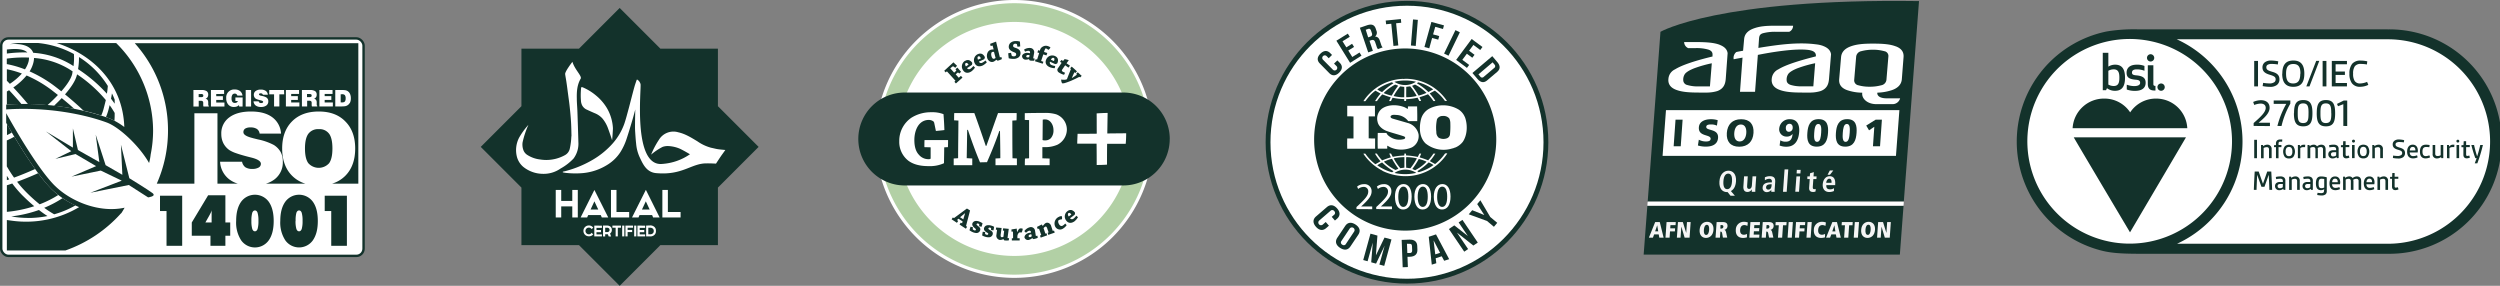 <svg xmlns="http://www.w3.org/2000/svg" viewBox="0 0 1034.66 118.29"><rect x="0" y="0" width="1034.66" height="118.29" fill="#808080" stroke="none"/><defs><style>.cls-1,.cls-2,.cls-6{fill:#fff;}.cls-1,.cls-6{stroke:#13322b;stroke-miterlimit:10;}.cls-3{fill:none;}.cls-4{fill:#13322b;}.cls-5{fill:#f5f5f5;}.cls-6{stroke-width:2px;}.cls-7{fill:#b2d0a5;}</style></defs><g id="Calque_2" data-name="Calque 2"><g id="Calque_1-2" data-name="Calque 1"><rect class="cls-1" x="0.5" y="15.9" width="149.97" height="90" rx="2.98"/><rect class="cls-2" x="836.56" y="13.45" width="196.14" height="89.47" rx="44.74"/><circle class="cls-3" cx="881.57" cy="58.82" r="44.46"/><path class="cls-4" d="M988.23,12.13l-103.62,0A70.08,70.08,0,0,0,872,13a46.53,46.53,0,0,0-4.41,90.11l.35.1c.42.12.83.25,1.26.36,3.93,1.07,8.09,1.46,16.22,1.46H988.22a46.44,46.44,0,1,0,0-92.87Zm0,88.75H901a46.54,46.54,0,0,0-.12-84.62h87.37a42.31,42.31,0,0,1,0,84.62Zm-64.48-42.4a42.35,42.35,0,1,1-12.41-29.95A42.37,42.37,0,0,1,923.75,58.48Z"/><path class="cls-4" d="M894.4,37.57a1.51,1.51,0,1,0-1.51-1.51A1.53,1.53,0,0,0,894.4,37.57ZM888.9,27v7.78c0,1.78.84,2.68,2.72,2.68a3.29,3.29,0,0,0,.45,0V35.54c-.65,0-.87-.2-.87-.78V27Zm1.15-1.54a1.53,1.53,0,0,0,1.4-.93,1.51,1.51,0,0,0-.33-1.64,1.48,1.48,0,0,0-1.64-.33,1.51,1.51,0,0,0,.57,2.9ZM884,33c1.39.13,1.72.52,1.72,1.31s-.81,1.32-2.46,1.32a9.18,9.18,0,0,1-3.07-.58v2a9.65,9.65,0,0,0,3.41.56c3.27,0,4.4-1.54,4.4-3.32s-.82-2.85-3.94-3.11c-1.34-.13-1.71-.44-1.71-1.16,0-.93.76-1.31,2-1.31a8.55,8.55,0,0,1,3.16.58v-2a8,8,0,0,0-3.2-.52c-3,0-4.19,1.51-4.19,3.28S880.87,32.77,884,33Zm-2.44,63.11s22.94-38.9,23.14-39.28H858.25C858.41,57.27,881.53,96.15,881.53,96.15ZM892.32,40.8a12.76,12.76,0,0,0-10.72,5.71,12.76,12.76,0,0,0-10.72-5.71,13,13,0,0,0-13.1,12.27h47.46A12.91,12.91,0,0,0,892.32,40.8ZM872,36.5a5.43,5.43,0,0,0,3.34,1.08c3,0,4.13-2,4.13-5.41s-1.12-5.41-4.13-5.41a5.32,5.32,0,0,0-2.77.81V21.84h-2.31V37.32h1.36Zm.57-7.21a4.48,4.48,0,0,1,2.23-.59c2,0,2.33,1.54,2.33,3.45s-.3,3.44-2.33,3.44a4.38,4.38,0,0,1-2.23-.59Zm60.36,6.47V25.21h1.58V35.76Zm3.71-1.47a15.9,15.9,0,0,0,2.49.23,3.31,3.31,0,0,0,2.24-.59,1.46,1.46,0,0,0,.44-1.08c0-1-.66-1.38-2.46-1.92s-3-1.28-3-3.06a2.58,2.58,0,0,1,1-2.1,4.2,4.2,0,0,1,2.62-.72,15.83,15.83,0,0,1,2.92.33l-.19,1.31a15.49,15.49,0,0,0-2.44-.23,3.3,3.3,0,0,0-1.82.38,1.15,1.15,0,0,0-.49,1c0,1.08.83,1.4,2.57,1.91s2.86,1.25,2.86,3.1a2.82,2.82,0,0,1-1.06,2.32,4.52,4.52,0,0,1-2.9.77,16.76,16.76,0,0,1-3-.31Zm7.93-3.8c0-3.57,1.35-5.44,4.55-5.44s4.56,1.87,4.56,5.44-1.36,5.44-4.56,5.44S944.52,34.05,944.52,30.49Zm7.5,0c0-2.79-.83-4-2.95-4s-3,1.24-3,4,.84,4.05,2.92,4.05S952,33.27,952,30.49Zm2.43,5.27,4.09-10.56h1.28l-4.06,10.56Zm6.75,0V25.21h1.57V35.76Zm3.8,0V25.21h6.27V26.6h-4.7v3h3.85V31h-3.85v3.36h4.7v1.39Zm15.11-.64a7.77,7.77,0,0,1-3.38.8,4,4,0,0,1-3.44-1.51,6.62,6.62,0,0,1-1-3.93,6.34,6.34,0,0,1,1.16-4.1A4.36,4.36,0,0,1,977,25.07a13.21,13.21,0,0,1,2.73.31l-.15,1.31a13.9,13.9,0,0,0-2.49-.23,2.94,2.94,0,0,0-2.5.95,5.11,5.11,0,0,0-.72,3.08,5.49,5.49,0,0,0,.6,2.95,2.54,2.54,0,0,0,2.32,1.1,7.86,7.86,0,0,0,2.86-.66Zm-47.46,17V50.92c2.92-2.53,5-4.52,5-6.27,0-1.31-1-1.78-2.08-1.78a7.66,7.66,0,0,0-2.67.58l-.44-1.25a7.82,7.82,0,0,1,3.23-.73c2.11,0,3.57,1.06,3.57,3.14,0,2.3-2.31,4.28-4.56,6.18h4.7v1.39Zm9.84,0A36.16,36.16,0,0,1,946.2,43H941V41.59h6.89V42.9a33.61,33.61,0,0,0-3.65,9.26Zm6.88-5.27c0-3.54.73-5.44,3.81-5.44s3.8,1.9,3.8,5.44-.73,5.44-3.8,5.44S949.37,50.39,949.37,46.87Zm6,0c0-2.5-.15-4.06-2.23-4.06s-2.24,1.55-2.24,4.06.13,4.08,2.24,4.08S955.41,49.36,955.41,46.87Zm3.4,0c0-3.54.73-5.44,3.81-5.44s3.8,1.9,3.8,5.44-.73,5.44-3.8,5.44S958.81,50.39,958.81,46.87Zm6,0c0-2.5-.15-4.06-2.23-4.06s-2.24,1.55-2.24,4.06.13,4.08,2.24,4.08S964.85,49.36,964.85,46.87Zm5,5.27v-9l-2.19.84L967.2,43,970,41.6h1.43V52.15ZM932.94,65.47v-7.6h1.14v7.6Zm6.12,0V61.9c0-.7-.32-1-.91-1a3,3,0,0,0-1.31.34v4.26h-1.08V60h.79l.1.5a2.73,2.73,0,0,1,1.65-.62,1.71,1.71,0,0,1,1.85,1.9v3.67Zm2.88,0V60.89h-.8V60.1l.8-.05v-.59a1.77,1.77,0,0,1,.43-1.31,1.93,1.93,0,0,1,1.39-.41,4.3,4.3,0,0,1,.8,0l-.06.89h-.74s-.48,0-.59.19a1,1,0,0,0-.16.71V60h1.19v.88H943V65.5Zm5.41.12a2.36,2.36,0,0,1-1.72-.6,3.84,3.84,0,0,1,0-4.48,2.75,2.75,0,0,1,3.45,0,3.84,3.84,0,0,1,0,4.48,2.33,2.33,0,0,1-1.73.6Zm1.36-2.87a2.35,2.35,0,0,0-.38-1.52,1.44,1.44,0,0,0-2,0,2.35,2.35,0,0,0-.39,1.52,2.27,2.27,0,0,0,.39,1.52,1.18,1.18,0,0,0,1,.38,1.27,1.27,0,0,0,1-.38A2.28,2.28,0,0,0,948.71,62.72Zm2.3,2.75V60h.8l.14.66h0a1.72,1.72,0,0,1,1.63-.76,3.68,3.68,0,0,1,.47,0l-.07,1a3.66,3.66,0,0,0-.66,0,1.94,1.94,0,0,0-1.31.41v4.21Zm10.4,0V61.86a.86.86,0,0,0-.93-1,2.69,2.69,0,0,0-1.27.38,3.68,3.68,0,0,1,.06.66v3.56h-1V61.86c0-.65-.33-1-.92-1a2.55,2.55,0,0,0-1.21.33v4.27H955V60h.79l.1.5a2.7,2.7,0,0,1,1.63-.62,1.57,1.57,0,0,1,1.42.7,2.75,2.75,0,0,1,1.7-.7c1.21,0,1.85.66,1.85,2v3.56Zm5.75,0L967,65a2.39,2.39,0,0,1-1.59.57,1.66,1.66,0,0,1-1.29-.45,1.7,1.7,0,0,1-.52-1.26,1.59,1.59,0,0,1,.58-1.27,2.31,2.31,0,0,1,1.46-.41,11.83,11.83,0,0,1,1.19,0v-.46a.88.88,0,0,0-.22-.65,1.39,1.39,0,0,0-1-.24,7.89,7.89,0,0,0-1.53.18l-.17-.9a6.44,6.44,0,0,1,1.8-.23,2.45,2.45,0,0,1,1.64.42,1.71,1.71,0,0,1,.53,1.4v3.71ZM966.87,63l-1,0c-.79,0-1.16.28-1.16.88a.82.82,0,0,0,.93.86,2,2,0,0,0,1.2-.4Zm5.48,2.21a3,3,0,0,1-1.31.33c-.89,0-1.39-.5-1.39-1.49V60.91h-.82V60.1l.86-.05.08-1.6h1V60h1.52v.88h-1.52v3c0,.4.07.66.48.66a1.87,1.87,0,0,0,.8-.21Zm1.6-7.4A.6.6,0,1,1,974,59a.59.59,0,0,1-.42-.17.6.6,0,0,1,0-.84.6.6,0,0,1,.42-.18Zm-.53,7.63V60h1.07v5.45Zm4.71.12a2.39,2.39,0,0,1-1.73-.6,3.84,3.84,0,0,1,0-4.48,2.75,2.75,0,0,1,3.45,0,3.8,3.8,0,0,1,0,4.45,2.35,2.35,0,0,1-1.72.63Zm1.35-2.87a2.29,2.29,0,0,0-.38-1.52,1.44,1.44,0,0,0-2,0,2.29,2.29,0,0,0-.38,1.52,2.26,2.26,0,0,0,.38,1.52,1.19,1.19,0,0,0,1,.38,1.27,1.27,0,0,0,1-.38A2.23,2.23,0,0,0,979.48,62.72Zm5.61,2.75V61.9c0-.7-.32-1-.92-1a3,3,0,0,0-1.31.34v4.26h-1.05V60h.79l.1.5a2.78,2.78,0,0,1,1.65-.62,1.7,1.7,0,0,1,1.38.51,1.67,1.67,0,0,1,.47,1.39v3.67Zm5.34-1.06a11.93,11.93,0,0,0,1.8.17,2.47,2.47,0,0,0,1.62-.43,1,1,0,0,0,.32-.78c0-.74-.46-1-1.77-1.38s-2.15-.92-2.15-2.21a1.86,1.86,0,0,1,.73-1.51,3,3,0,0,1,1.88-.52A11.45,11.45,0,0,1,995,58l-.14.94a10.38,10.38,0,0,0-1.76-.16,2.39,2.39,0,0,0-1.31.27.84.84,0,0,0-.36.71c0,.78.61,1,1.86,1.38s2.06.9,2.06,2.23a2.06,2.06,0,0,1-.76,1.68,3.3,3.3,0,0,1-2.09.55,12,12,0,0,1-2.16-.22Zm10.15.74a4.59,4.59,0,0,1-1.89.44c-1.61,0-2.47-1-2.47-2.81,0-1.5.66-2.88,2.35-2.88,1.31,0,2.09,1,2.09,2.41a4.47,4.47,0,0,1-.08.82H997.3a1.78,1.78,0,0,0,.37,1.13,1.43,1.43,0,0,0,1.08.38,4,4,0,0,0,1.57-.35Zm-.93-2.86c0-.81-.24-1.46-1.11-1.46s-1.17.71-1.21,1.46Zm6.09,2.86a4.5,4.5,0,0,1-1.87.44c-1.42,0-2.34-.8-2.34-2.82,0-2.31,1.16-2.86,2.5-2.86a7,7,0,0,1,1.51.16l-.13.9a8.65,8.65,0,0,0-1.24-.11c-1,0-1.59.41-1.59,1.89,0,1.31.44,1.89,1.37,1.89a3.72,3.72,0,0,0,1.46-.35Zm4.62.32-.09-.45a2.88,2.88,0,0,1-1.65.59,1.73,1.73,0,0,1-1.38-.51,1.66,1.66,0,0,1-.46-1.39V60h1.07v3.57c0,.74.32,1,1,1a2.89,2.89,0,0,0,1.26-.31V60h1.08v5.45Zm2.36,0V60h.8l.13.66h.05a1.74,1.74,0,0,1,1.62-.78h.47l-.07,1a3.66,3.66,0,0,0-.66,0,1.94,1.94,0,0,0-1.31.41v4.23Zm4.49-7.63a.62.62,0,0,1,.6.6.6.6,0,0,1-.18.42.61.61,0,0,1-.42.17.59.59,0,0,1-.42-.17.6.6,0,0,1,0-.84A.6.6,0,0,1,1017.21,57.84Zm-.54,7.63V60h1.08v5.45Zm5.54-.23a3,3,0,0,1-1.31.33c-.88,0-1.39-.5-1.39-1.49V60.91h-.81V60.1l.85-.05.09-1.6h1V60h1.52v.88h-1.52v3c0,.4.08.66.49.66a1.79,1.79,0,0,0,.79-.21Zm2,2.38c.32-.83.58-1.57.77-2.15h-.54A54.25,54.25,0,0,1,1022.8,60h1.12c.36,1.61.76,3.14,1.24,4.59h.08c.44-1.31.9-3,1.25-4.59h1.1a62.8,62.8,0,0,1-2.31,7.6Zm-85,11c-.06-2-.15-4.11-.25-6.12h-.06l-1.72,4.84h-1.25l-1.72-4.84h-.06c-.09,2-.19,4.1-.25,6.12h-1.12c.09-2.52.21-5.06.36-7.6h1.65l1.74,5h.06l1.74-5H940q.22,3.81.36,7.6Zm5.86,0-.12-.46a2.38,2.38,0,0,1-1.59.58A1.67,1.67,0,0,1,941.55,77a1.59,1.59,0,0,1,.58-1.27,2.31,2.31,0,0,1,1.46-.41c.38,0,.82,0,1.2,0v-.46a.91.91,0,0,0-.23-.65,1.39,1.39,0,0,0-1-.24,7.89,7.89,0,0,0-1.53.18l-.16-.9a6.33,6.33,0,0,1,1.79-.23,2.45,2.45,0,0,1,1.64.42,1.7,1.7,0,0,1,.53,1.4v3.75Zm-.28-2.44-1,0c-.8,0-1.17.28-1.17.88a.84.84,0,0,0,.93.86,2,2,0,0,0,1.21-.4Zm5.91,2.44V75c0-.69-.32-1-.92-1a3,3,0,0,0-1.31.34v4.26h-1.08V73.13h.8l.09.5a2.78,2.78,0,0,1,1.65-.62,1.72,1.72,0,0,1,1.86,1.9v3.67Zm5.74,0-.12-.46a2.38,2.38,0,0,1-1.59.58,1.68,1.68,0,0,1-1.28-.45,1.64,1.64,0,0,1-.52-1.26,1.58,1.58,0,0,1,.57-1.27,2.31,2.31,0,0,1,1.46-.41c.38,0,.82,0,1.2,0v-.46a.91.91,0,0,0-.23-.65,1.38,1.38,0,0,0-1-.24,7.89,7.89,0,0,0-1.53.18l-.16-.9a6.37,6.37,0,0,1,1.79-.23,2.45,2.45,0,0,1,1.64.42,1.7,1.7,0,0,1,.53,1.4v3.75Zm-.28-2.44-1,0c-.8,0-1.17.28-1.17.88a.84.84,0,0,0,.93.86,2,2,0,0,0,1.21-.4Zm5.75,2.14a2.4,2.4,0,0,1-1.32.42c-1.54,0-2.11-1-2.11-2.8,0-2,.66-2.89,2.15-2.89a8.07,8.07,0,0,1,2.34.38v5.72a1.69,1.69,0,0,1-.5,1.31,2.51,2.51,0,0,1-1.68.47A9.48,9.48,0,0,1,959,80.7l.15-.92a10.18,10.18,0,0,0,1.46.15,1.6,1.6,0,0,0,1-.25,1,1,0,0,0,.21-.66Zm0-4.21a7.57,7.57,0,0,0-1.16-.1c-.93,0-1.16.65-1.16,2s.24,1.9,1.15,1.9a2.67,2.67,0,0,0,1.17-.27Zm6.53,4.19a4.55,4.55,0,0,1-1.89.44c-1.6,0-2.46-1-2.46-2.81,0-1.5.65-2.88,2.34-2.88,1.32,0,2.1.95,2.1,2.41a4.48,4.48,0,0,1-.09.82h-3.28a1.8,1.8,0,0,0,.37,1.12,1.38,1.38,0,0,0,1.09.38,4,4,0,0,0,1.56-.34Zm-.93-2.87c0-.81-.24-1.46-1.11-1.46s-1.16.71-1.21,1.46Zm8.63,3.19V75a.86.86,0,0,0-.93-1,2.65,2.65,0,0,0-1.26.38q0,.33.06.66v3.55h-1.08V75c0-.65-.32-1-.92-1a2.65,2.65,0,0,0-1.22.33v4.27h-1.07V73.13h.79l.09.5a2.75,2.75,0,0,1,1.64-.62,1.59,1.59,0,0,1,1.42.7,2.75,2.75,0,0,1,1.7-.7c1.21,0,1.85.66,1.85,2v3.56Zm6.5-.32a4.55,4.55,0,0,1-1.88.44c-1.61,0-2.47-1-2.47-2.81,0-1.5.66-2.88,2.35-2.88,1.31,0,2.09.95,2.09,2.41a3.75,3.75,0,0,1-.09.82h-3.27a1.79,1.79,0,0,0,.36,1.12,1.39,1.39,0,0,0,1.09.38,4.06,4.06,0,0,0,1.57-.34Zm-.93-2.87c0-.81-.23-1.46-1.1-1.46s-1.17.71-1.22,1.46Zm5.54,3.19V75c0-.69-.33-1-.92-1a3,3,0,0,0-1.31.34v4.26h-1.08V73.13h.79l.1.5a2.78,2.78,0,0,1,1.65-.62,1.7,1.7,0,0,1,1.38.51,1.67,1.67,0,0,1,.47,1.39v3.67Zm5.42-.23a3,3,0,0,1-1.31.33c-.88,0-1.39-.5-1.39-1.49V74h-.81v-.81l.85,0,.09-1.6h.95v1.56h1.52V74h-1.52v3c0,.4.08.66.49.66a1.82,1.82,0,0,0,.79-.21Z"/><path class="cls-4" d="M794.21.45c-83-1.18-107,12.71-107,12.71l-5.29,70.28h106Z"/><polygon class="cls-4" points="680.25 105.38 786.28 105.38 787.81 85.15 681.78 85.15 680.25 105.38"/><path class="cls-5" d="M715,79.5h-.27c-1.79,0-3.33-1.34-3.12-4.43s2-4.43,3.74-4.43,3.34,1.33,3.12,4.43c-.15,2.13-1,3.43-2.12,4L718,81h-1.81Zm-.18-1.21c1,0,1.86-.85,2-3.22s-.57-3.22-1.57-3.22-1.86.85-2,3.22.58,3.22,1.58,3.22"/><path class="cls-5" d="M726.47,78.32a9.68,9.68,0,0,0,0,1.05H725c0-.32,0-.65,0-1h0a2,2,0,0,1-1.76,1.07c-1.44,0-1.8-1.07-1.71-2.35l.28-4.1h1.53l-.26,3.81c-.07,1,.17,1.38.81,1.38.82,0,1.1-.74,1.16-1.55l.26-3.64h1.53Z"/><path class="cls-5" d="M730.42,73.39a4.62,4.62,0,0,1,2-.47c2,0,2.37,1,2.26,2.55l-.2,2.78a7.88,7.88,0,0,0,0,1.12h-1.38a3,3,0,0,1,0-.86h0a2.21,2.21,0,0,1-1.85,1,1.67,1.67,0,0,1-1.76-1.86c.11-1.73,1.55-2.16,3.49-2.16h.31v-.23A1,1,0,0,0,732.2,74a3.18,3.18,0,0,0-1.78.61Zm2.81,2.87h-.13c-1.31,0-2.11.28-2.17,1.2a.85.85,0,0,0,.9,1c.92,0,1.3-.68,1.38-1.82Z"/><polygon class="cls-5" points="738.57 70.12 740.1 70.12 739.45 79.37 737.92 79.37 738.57 70.12"/><path class="cls-5" d="M743.48,73H745l-.45,6.35H743Zm.17-2.7h1.58l-.11,1.5h-1.57Z"/><path class="cls-5" d="M749.12,71.71l1.56-.47L750.55,73h1.27l-.07,1.12h-1.27l-.24,3.29c0,.68.19.88.64.88a1.24,1.24,0,0,0,.58-.13l-.07,1.08a2.46,2.46,0,0,1-1,.21c-1.14,0-1.74-.52-1.65-1.85l.25-3.48h-1L748,73h1Z"/><path class="cls-5" d="M759,79.06a4.84,4.84,0,0,1-1.93.41c-2,0-2.83-1.47-2.71-3.18.13-1.9,1.23-3.37,2.85-3.37,1.37,0,2.49.8,2.31,3.39l0,.3h-3.67c-.08,1.08.31,1.74,1.49,1.74a2.68,2.68,0,0,0,1.7-.49ZM758,75.65c.08-1.12-.25-1.69-.94-1.69s-1.2.85-1.25,1.69Zm-.69-5.11h1.43l-1.38,1.78h-1Z"/><path class="cls-5" d="M686.48,97h-1.89l-.51,1.37h-1.67l2.6-6.45h1.91l1.6,6.45h-1.79Zm-.62-3.77h0L685,95.75h1.28Z"/><polygon class="cls-5" points="689.73 91.91 693.54 91.91 693.45 93.18 691.34 93.18 691.25 94.5 693.26 94.5 693.18 95.77 691.16 95.77 690.98 98.36 689.28 98.36 689.73 91.91"/><polygon class="cls-5" points="695.87 93.89 695.83 93.89 695.52 98.36 694 98.36 694.45 91.91 696.47 91.91 697.85 96.36 697.87 96.36 698.18 91.91 699.7 91.91 699.25 98.36 697.21 98.36 695.87 93.89"/><path class="cls-5" d="M706.52,91.8c1.4,0,2.8.94,2.63,3.33s-1.7,3.34-3.1,3.34-2.8-.94-2.64-3.34,1.7-3.33,3.11-3.33m-.4,5.43h0c.73,0,1.14-.82,1.23-2.1s-.21-2.09-.94-2.09-1.15.84-1.24,2.09.21,2.1.94,2.1"/><path class="cls-5" d="M712.73,96.53c-.13-.62-.41-.69-.69-.69H712l-.18,2.52H710l.45-6.45h2.58c1.3,0,2,.54,1.92,1.73a1.62,1.62,0,0,1-1.34,1.49v0c.37.12.6.3.79,1.2l.44,2h-1.79Zm-.26-1.93a.76.76,0,0,0,.76-.69.62.62,0,0,0-.68-.76h-.49L712,94.6Z"/><path class="cls-5" d="M723,98.22a5.65,5.65,0,0,1-1.61.25c-1.88,0-3.14-1.12-3-3.38a3.26,3.26,0,0,1,3.44-3.29,4,4,0,0,1,1.54.29l-.19,1.42a2.68,2.68,0,0,0-1.23-.36c-1.12,0-1.68.72-1.77,2s.47,2,1.56,2a2.51,2.51,0,0,0,1.27-.35Z"/><polygon class="cls-5" points="724.44 91.91 728.4 91.91 728.31 93.18 726.05 93.18 725.97 94.42 728.11 94.42 728.02 95.7 725.88 95.7 725.78 97.08 728.16 97.08 728.07 98.36 723.99 98.36 724.44 91.91"/><path class="cls-5" d="M731.78,96.53c-.12-.62-.4-.69-.68-.69H731l-.18,2.52h-1.74l.46-6.45h2.58c1.3,0,2,.54,1.92,1.73a1.62,1.62,0,0,1-1.34,1.49v0c.37.12.59.3.79,1.2l.44,2h-1.79Zm-.25-1.93a.76.76,0,0,0,.76-.69.63.63,0,0,0-.69-.76h-.48L731,94.6Z"/><polygon class="cls-5" points="736.19 93.22 734.8 93.22 734.89 91.91 739.41 91.91 739.32 93.22 737.93 93.22 737.57 98.36 735.83 98.36 736.19 93.22"/><polygon class="cls-5" points="740.27 91.91 742.01 91.91 741.56 98.36 739.82 98.36 740.27 91.91"/><polygon class="cls-5" points="743.31 91.91 747.13 91.91 747.03 93.18 744.93 93.18 744.83 94.5 746.85 94.5 746.76 95.77 744.74 95.77 744.56 98.36 742.86 98.36 743.31 91.91"/><polygon class="cls-5" points="748.08 91.91 749.82 91.91 749.36 98.36 747.63 98.36 748.08 91.91"/><path class="cls-5" d="M755.3,98.22a5.65,5.65,0,0,1-1.61.25c-1.88,0-3.15-1.12-3-3.38a3.27,3.27,0,0,1,3.44-3.29,4.05,4.05,0,0,1,1.55.29l-.2,1.42a2.6,2.6,0,0,0-1.23-.36c-1.11,0-1.68.72-1.77,2s.48,2,1.57,2a2.51,2.51,0,0,0,1.27-.35Z"/><path class="cls-5" d="M759.81,97h-1.89l-.52,1.37h-1.66l2.6-6.45h1.91l1.6,6.45h-1.79Zm-.62-3.77h0l-.87,2.53h1.28Z"/><polygon class="cls-5" points="763.57 93.22 762.18 93.22 762.27 91.91 766.78 91.91 766.69 93.22 765.3 93.22 764.94 98.36 763.21 98.36 763.57 93.22"/><polygon class="cls-5" points="767.64 91.91 769.38 91.91 768.93 98.36 767.19 98.36 767.64 91.91"/><path class="cls-5" d="M773.37,91.8c1.41,0,2.8.94,2.63,3.33s-1.69,3.34-3.1,3.34-2.8-.94-2.63-3.34,1.69-3.33,3.1-3.33m-.4,5.43h0c.73,0,1.14-.82,1.23-2.1S774,93,773.27,93s-1.15.84-1.23,2.09.2,2.1.93,2.1"/><polygon class="cls-5" points="778.72 93.89 778.68 93.89 778.37 98.36 776.85 98.36 777.3 91.91 779.32 91.91 780.7 96.36 780.72 96.36 781.03 91.91 782.55 91.91 782.1 98.36 780.06 98.36 778.72 93.89"/><path class="cls-2" d="M711.71,18.53c-2-.75-4.63-1.13-10-1.12H697a2.82,2.82,0,0,0,1.68,2.51h2.9a17.35,17.35,0,0,1,5.45.61c1.24.41,1.81,1.13,1.72,2.23l0,.62c-6.62,1.59-12.5,3.44-15.51,5.32a4.71,4.71,0,0,0-2.74,3.93c-.21,1.94.65,3.6,3.24,4.56,2.39.9,5.31,1.11,9.48,1.12l3.5,0a15.2,15.2,0,0,0,4-.62c2.76-1,3.34-3.07,3.5-5L715,22c-.21-1.54-1.28-2.68-3.32-3.46m-4,17.22h-5.64a14.76,14.76,0,0,1-3.7-.57,2.08,2.08,0,0,1-1.7-1.91,4.15,4.15,0,0,1,.71-2.7c1.13-1.44,4.39-2.52,4.39-2.52a49.91,49.91,0,0,1,6.71-1.87Z"/><path class="cls-2" d="M754.51,19a12.12,12.12,0,0,0-2.9-.65c-7.61-1-15.85.16-23.88,1.48L728,16c.1-1.11.3-1.84,1.6-2.24a19.5,19.5,0,0,1,5.49-.6h5.4a2.73,2.73,0,0,0,1.6-2.52H735c-4.17,0-6.63.21-9.17,1.12-2.75,1-3.85,2.59-4,4.47L721.4,21c-.87.16-1.92.32-2.79.53a3.09,3.09,0,0,0-1.1,3h0c1.19-.24,2.52-.47,3.66-.69L720.12,38h6.23l1.16-15.28c5-1,15.59-2.85,21.3-2a9.38,9.38,0,0,1,1,.26c1.23.41,1.8,1.13,1.72,2.23l-.06.14C744.88,25,739,26.82,736,28.7a4.71,4.71,0,0,0-2.74,3.93c-.21,1.94.65,3.6,3.24,4.56,2.38.9,5.31,1.11,9.48,1.12l3.49,0a15.28,15.28,0,0,0,4-.62c2.76-1,3.33-3.07,3.49-5l.84-10.24c-.21-1.54-1.28-2.68-3.33-3.45m-4,16.73h-5.64a14.59,14.59,0,0,1-3.69-.57c-1.11-.36-1.68-1-1.71-1.91a4.15,4.15,0,0,1,.71-2.7c1.13-1.44,4.39-2.52,4.39-2.52a50.16,50.16,0,0,1,6.7-1.87Z"/><path class="cls-2" d="M781.53,23.43l-.8,9.61a2.6,2.6,0,0,1-2.13,2.25,18.2,18.2,0,0,1-4.81.6,17,17,0,0,1-4.7-.6,2.06,2.06,0,0,1-1.7-2.25l.81-9.61a2.6,2.6,0,0,1,2.12-2.25,18.26,18.26,0,0,1,4.81-.6,17.08,17.08,0,0,1,4.71.6,2,2,0,0,1,1.69,2.25m3-4.26c-2.26-.86-5-1.09-8.81-1.12H775c-3.82,0-6.62.26-9,1.12-2.77,1-3.89,2.6-4.05,4.5l-.78,9.13c-.16,1.9.65,3.55,3.26,4.5a19.84,19.84,0,0,0,6.27,1.06c0,.26,0,0,0,.29-.17,2.21,2.17,4.45,5.84,4.45h6.85a3.21,3.21,0,0,0,3-2.4h-5.43c-4.51,0-4-2.35-4-2.35A21.32,21.32,0,0,0,783,37.3c2.77-.95,3.94-2.6,4.1-4.5l.71-9.13c.16-1.9-.63-3.54-3.24-4.5"/><polygon class="cls-2" points="688.08 64.52 784.67 64.52 786.09 45.58 689.49 45.58 688.08 64.52"/><polygon class="cls-4" points="693.44 49.53 696.37 49.53 695.6 60.53 692.67 60.53 693.44 49.53"/><path class="cls-4" d="M703.08,57.82a6.17,6.17,0,0,0,3,.73c.93,0,1.83-.19,1.89-1.07.14-2-5.15-.76-4.87-4.77.18-2.64,2.82-3.37,5-3.37a9,9,0,0,1,2.8.41L710.57,52a5.66,5.66,0,0,0-2.41-.5c-.74,0-2,.06-2,1-.13,1.78,5.16.58,4.88,4.56-.2,2.85-2.65,3.62-5.09,3.62a11.06,11.06,0,0,1-3.25-.47Z"/><path class="cls-4" d="M720.59,49.34c3.62,0,5.36,2.16,5.12,5.69s-2.32,5.69-5.92,5.69-5.36-2.19-5.12-5.69,2.29-5.69,5.92-5.69M720,58.55c1.78,0,2.61-1.71,2.73-3.52s-.46-3.51-2.24-3.51-2.61,1.6-2.74,3.51.47,3.52,2.25,3.52"/><path class="cls-4" d="M736.81,58.06a4,4,0,0,0,2.28.58c1.95,0,2.64-1.29,2.79-3.23h0a2.87,2.87,0,0,1-2.45,1.12,3,3,0,0,1-3.06-3.47,4.22,4.22,0,0,1,4.39-3.72c3.14,0,4.06,2.46,3.86,5.22-.23,3.37-1.64,6.16-5.28,6.16a7.25,7.25,0,0,1-2.82-.5Zm3.81-6.83a1.53,1.53,0,0,0-1.52,1.56c-.06.92.26,1.75,1.28,1.75a1.58,1.58,0,0,0,1.55-1.62c.07-.9-.37-1.69-1.31-1.69"/><path class="cls-4" d="M748,55c.21-2.85,1-5.69,4.67-5.69s4.08,2.84,3.88,5.69-1,5.69-4.67,5.69S747.77,57.89,748,55m5.71,0c.12-1.75.15-3.7-1.18-3.7s-1.57,2-1.69,3.7-.15,3.71,1.18,3.71,1.57-2,1.69-3.71"/><path class="cls-4" d="M759.82,55c.2-2.85,1-5.69,4.67-5.69s4.07,2.84,3.87,5.69-1,5.69-4.67,5.69-4.07-2.83-3.87-5.69m5.7,0c.13-1.75.15-3.7-1.17-3.7s-1.57,2-1.69,3.7-.15,3.71,1.17,3.71,1.57-2,1.69-3.71"/><polygon class="cls-4" points="775.71 52.46 773.53 53.94 772.36 51.96 776.26 49.53 778.85 49.53 778.08 60.53 775.15 60.53 775.71 52.46"/><polygon class="cls-2" points="681.91 83.44 681.78 85.15 787.81 85.15 787.93 83.44 681.91 83.44"/><path class="cls-4" d="M68.92,87.34h-2.7V81H75.4v20.73H68.92Z"/><path class="cls-4" d="M87.1,101.72V97.56H79.37V92.08L86.15,80.8h7.13V92.08h2v5.48h-2v4.16ZM85,92.08h2.58V89.25c0-.55,0-1,0-1.37s0-.69.09-1A9.35,9.35,0,0,1,87.25,88c-.18.38-.44.87-.78,1.48Z"/><path class="cls-4" d="M97.74,91.42c0-3.37.69-6,2.07-7.94a7.07,7.07,0,0,1,11.4,0q2.06,2.87,2.06,8t-2.06,8a7,7,0,0,1-11.39,0A13.41,13.41,0,0,1,97.74,91.42Zm6.31,0a11.16,11.16,0,0,0,.35,3.31q.34,1,1.11,1c.5,0,.87-.35,1.1-1a11.45,11.45,0,0,0,.35-3.32,11.42,11.42,0,0,0-.35-3.31c-.23-.7-.6-1-1.1-1s-.89.35-1.12,1A11.56,11.56,0,0,0,104.05,91.42Z"/><path class="cls-4" d="M116,91.42c0-3.37.69-6,2.08-7.94a7.06,7.06,0,0,1,11.39,0c1.38,1.91,2.06,4.56,2.06,8s-.68,6-2.06,8a7,7,0,0,1-11.38,0A13.41,13.41,0,0,1,116,91.42Zm6.31,0a11.51,11.51,0,0,0,.35,3.31q.36,1,1.11,1c.51,0,.87-.35,1.11-1a11.53,11.53,0,0,0,.34-3.32,11.49,11.49,0,0,0-.34-3.31c-.24-.7-.6-1-1.11-1s-.88.35-1.11,1A11.48,11.48,0,0,0,122.35,91.42Z"/><path class="cls-4" d="M137.09,87.34h-2.7V81h9.18v20.73h-6.48Z"/><path class="cls-4" d="M4.89,54.83c-.77-1.31-1.45-2.5-2-3.55v4.63c.47-.22.9-.43,1.29-.65S4.62,55,4.89,54.83ZM22.36,43.77c3,.34,5.83.78,8.37,1.26-1.49-1.34-3.21-2.82-5.19-4.43C24.55,41.66,23.47,42.72,22.36,43.77ZM9.05,30.43a39.76,39.76,0,0,0-6.21-1.78v4.77l1.24,1.27A25.58,25.58,0,0,0,9.05,30.43ZM5.51,36.2c1.88,2,4,4.37,6.06,6.88,2.83.05,5.54.2,8.1.42h0c1.52-1.38,3-2.8,4.3-4.19l-2.24-1.75A49.74,49.74,0,0,0,11,31.24,26.57,26.57,0,0,1,5.51,36.2ZM2.84,72.76v1.79l1-.33C3.46,73.75,3.16,73.25,2.84,72.76Zm11.71-2.82,0,0c-3.1-4.36-6.16-9.24-8.64-13.38-.29.18-.57.34-.82.47-.65.36-1.44.73-2.27,1.09V68.86c.93,1.58,1.9,3.14,3,4.65C8.2,72.64,11.24,71.43,14.55,69.94Zm-5.2,11a47.32,47.32,0,0,1-4.28-5c-.87.3-1.62.55-2.23.74v11a51.79,51.79,0,0,0,11.33-2.34C12.67,84.09,11.07,82.64,9.35,80.92Zm2.3,9.27a40,40,0,0,0,8-.8q-1.61-1-3.53-2.5A52.43,52.43,0,0,1,4.66,89.57,40.2,40.2,0,0,0,11.65,90.19ZM30.06,29.55c-.6-.4-1.2-.79-1.83-1.17A32.76,32.76,0,0,0,14.08,24a8.68,8.68,0,0,1-.31,2.1,12.62,12.62,0,0,1-1.51,3.45A52.51,52.51,0,0,1,23,35.94c.83.64,1.62,1.25,2.37,1.86,2.35-2.68,4.05-5.21,4.53-7.24C29.93,30.21,30,29.88,30.06,29.55ZM10.79,79.47a69.2,69.2,0,0,0,5.62,5.09,43.6,43.6,0,0,0,7.73-3.87,27.71,27.71,0,0,1-2.88-2.51,59.36,59.36,0,0,1-5.45-6.52h0c-3.26,1.48-6.29,2.68-8.73,3.57A44.37,44.37,0,0,0,10.79,79.47Zm1.82-59.33a4.44,4.44,0,0,1,1.14,1.71,35.17,35.17,0,0,1,15.54,4.79c.39.23.75.48,1.13.72a25,25,0,0,0,.17-5,39.36,39.36,0,0,0-14.82-4.56H7.42c-1.15.12-2.29.28-3.4.5C7.69,18,10.84,18.45,12.61,20.14Zm-1.33,1.57s0-.07-.07-.09C9.88,20.36,7,20,2.84,20.49v1.68A52.69,52.69,0,0,1,11.28,21.71Zm.52,3.84A6.69,6.69,0,0,0,12,23.83a51.89,51.89,0,0,0-9.19.43v2.27a41.28,41.28,0,0,1,7.52,2.18A11,11,0,0,0,11.8,25.55ZM8.89,43.07C7.12,41,5.35,39,3.76,37.33l-.92.54v5.41c2.07-.13,4.09-.19,6.06-.21Zm23.8-19.46a29.09,29.09,0,0,1-.38,5A60.82,60.82,0,0,1,44.24,38.79c.19-1.15.31-2.22.39-3.21A37.4,37.4,0,0,0,32.69,23.61ZM31.84,31c-.56,2.36-2.41,5.16-4.93,8.06,3.2,2.61,5.72,4.87,7.69,6.76,3,.68,5.42,1.38,7.29,2a17.72,17.72,0,0,0,.91-2.49c.38-1.39.69-2.69,1-3.92A56.51,56.51,0,0,0,31.89,30.76C31.87,30.85,31.86,30.93,31.84,31Zm-.59,54h0a38.91,38.91,0,0,1-5.36-3,45.14,45.14,0,0,1-7.59,4,39.57,39.57,0,0,0,4.13,2.69A39.43,39.43,0,0,0,31.25,85ZM44.77,45.87a21.54,21.54,0,0,1-.92,2.59l-.3-.1,1.36.48A20.55,20.55,0,0,1,47.38,50c0-.69.08-1.37.08-2.09V46.75a37.72,37.72,0,0,0-2.09-3.23C45.19,44.28,45,45.06,44.77,45.87Zm2.69-4.66c-.34-.87-.72-1.72-1.13-2.56-.11.71-.23,1.44-.38,2.2.53.68,1,1.37,1.51,2.06Z"/><path class="cls-4" d="M128,38.91h-.94v1.28h1a1.26,1.26,0,0,0,.72-.15.55.55,0,0,0,.2-.49.59.59,0,0,0-.2-.5A1.5,1.5,0,0,0,128,38.91ZM141.6,39H141v3.37h.59a1.47,1.47,0,0,0,1.14-.36,2.09,2.09,0,0,0,.32-1.32,2.11,2.11,0,0,0-.32-1.31A1.42,1.42,0,0,0,141.6,39Zm-58.44-.07h-.94v1.28h1a1.24,1.24,0,0,0,.72-.15.55.55,0,0,0,.2-.49.59.59,0,0,0-.2-.5A1.5,1.5,0,0,0,83.16,38.91Zm53.06,16.45a4.88,4.88,0,0,0-4.29-1.93,5,5,0,0,0-4.33,1.94q-1.38,1.93-1.38,6.08t1.38,6.06a5.78,5.78,0,0,0,8.62,0c.91-1.29,1.36-3.31,1.36-6.08S137.13,56.64,136.22,55.36ZM55.77,17.88A53.93,53.93,0,0,1,69.53,54a54.16,54.16,0,0,1-4.64,22H80.45V46.87H90V76h8.38a11.44,11.44,0,0,1-3.5-1.78,9.82,9.82,0,0,1-3.8-7.29h9.1a3.7,3.7,0,0,0,1.35,2.28,5.14,5.14,0,0,0,2.94.7,5,5,0,0,0,2.57-.57,1.73,1.73,0,0,0,.93-1.55c0-1.06-1.3-1.91-3.91-2.57l-1.2-.3c-2.15-.55-3.86-1.06-5.13-1.51a13,13,0,0,1-2.78-1.28,7.84,7.84,0,0,1-2.52-2.88,8.46,8.46,0,0,1-.84-3.83,8.07,8.07,0,0,1,3.26-6.8c2.17-1.64,5.16-2.47,9-2.47s6.68.79,8.83,2.37a9,9,0,0,1,3.63,6.77h-8.86a2.75,2.75,0,0,0-1.13-1.92,4.63,4.63,0,0,0-2.62-.63,4,4,0,0,0-2.23.49,1.68,1.68,0,0,0-.73,1.5c0,1,1.27,1.77,3.83,2.41a4.19,4.19,0,0,0,.51.14l1.68.42A24.58,24.58,0,0,1,113.33,60a8.29,8.29,0,0,1,2.82,2.92,8,8,0,0,1,.89,3.87,8.78,8.78,0,0,1-3.37,7.4A11.12,11.12,0,0,1,110.09,76h16.26a13.13,13.13,0,0,1-5.51-3.31q-4.05-4.11-4.06-11.21t4.06-11.22q4.06-4.11,11.08-4.11t11,4.11Q147,54.34,147,61.45T143,72.66A13,13,0,0,1,137.47,76H148.3V17.88Zm30.65,26.2H84.2c0-.16-.07-.31-.09-.43a1.63,1.63,0,0,1,0-.28v-.69a1,1,0,0,0-.21-.74,1,1,0,0,0-.73-.21h-.93v2.35H80.05V37.25h3.27a4,4,0,0,1,2.19.46,1.71,1.71,0,0,1,.66,1.51,1.89,1.89,0,0,1-.27,1,1.85,1.85,0,0,1-.83.65,1.33,1.33,0,0,1,.83.47,1.87,1.87,0,0,1,.28,1l0,.95v0c0,.27.08.41.2.42Zm6.47,0H87.3V37.25h5.45v1.64H89.49v.91h2.76v1.56H89.49v1.06h3.4Zm7.51,0H99l-.11-.59a2.35,2.35,0,0,1-.89.59,3.51,3.51,0,0,1-1.22.19,2.91,2.91,0,0,1-2.31-1,3.87,3.87,0,0,1-.84-2.64,3.27,3.27,0,0,1,3.58-3.59,3.34,3.34,0,0,1,2.15.66,2.78,2.78,0,0,1,1,1.87H98.24a1.17,1.17,0,0,0-.41-.62,1.19,1.19,0,0,0-1.67.29,2.76,2.76,0,0,0-.33,1.5,2.4,2.4,0,0,0,.33,1.39,1.14,1.14,0,0,0,1,.46A1.41,1.41,0,0,0,98,42.4a.91.91,0,0,0,.42-.6h-1V40.34h3Zm3.52,0h-2.24V37.25h2.24Zm6.32-.42a3.6,3.6,0,0,1-2.26.61,3.46,3.46,0,0,1-2.16-.61,2.33,2.33,0,0,1-.89-1.71h2.13a.9.9,0,0,0,.32.54,1.23,1.23,0,0,0,.7.16,1.2,1.2,0,0,0,.61-.13.42.42,0,0,0,.22-.37c0-.24-.31-.45-.93-.6l-.28-.07c-.51-.13-.91-.25-1.21-.35a3.74,3.74,0,0,1-.65-.3,1.9,1.9,0,0,1-.59-.68,2,2,0,0,1-.2-.9,1.89,1.89,0,0,1,.77-1.59,3.38,3.38,0,0,1,2.1-.58,3.47,3.47,0,0,1,2.08.55,2.14,2.14,0,0,1,.85,1.59h-2.08a.69.69,0,0,0-.27-.45,1.06,1.06,0,0,0-.61-.15.94.94,0,0,0-.53.12.4.4,0,0,0-.17.35c0,.23.3.41.9.56l.12,0,.4.09a5.83,5.83,0,0,1,1.55.55,1.91,1.91,0,0,1,.67.69,1.84,1.84,0,0,1,.21.9A2.05,2.05,0,0,1,110.24,43.66Zm7.38-4.61h-2v5h-2.19v-5h-2v-1.8h6.13Zm6.29,5h-5.59V37.25h5.45v1.64h-3.26v.91h2.76v1.56h-2.76v1.06h3.4Zm7.39,0h-2.22c0-.16-.07-.31-.09-.43a1.63,1.63,0,0,1,0-.28v-.69a1.09,1.09,0,0,0-.21-.74,1,1,0,0,0-.73-.21h-.93v2.35h-2.17V37.25h3.27a4,4,0,0,1,2.19.46,1.71,1.71,0,0,1,.66,1.51,1.89,1.89,0,0,1-.27,1,1.85,1.85,0,0,1-.83.65,1.33,1.33,0,0,1,.83.47,1.87,1.87,0,0,1,.28,1l0,.95s0,0,0,0c0,.27.07.41.2.42Zm6.46,0h-5.58V37.25h5.45v1.64h-3.26v.91h2.76v1.56h-2.76v1.06h3.39Zm7-1.46a2.74,2.74,0,0,1-1.31,1.18,2.87,2.87,0,0,1-.83.21,12.53,12.53,0,0,1-1.61.07h-2.25V37.25h2.65a9.19,9.19,0,0,1,1.51.09,2.73,2.73,0,0,1,.86.3,2.67,2.67,0,0,1,1.06,1.17,4.35,4.35,0,0,1,.36,1.86A4,4,0,0,1,144.79,42.62Z"/><path class="cls-4" d="M48.08,17.82H23.45C39.52,23,50.9,35.54,51.44,52.56a28.27,28.27,0,0,0-6.53-3.72A107.24,107.24,0,0,0,2.56,43.29v2c17.21-1.13,32.63,2.08,41.67,5.43,5.12,1.9,13.37,9.56,17.47,16.74a24,24,0,0,0,.66-3.53,50.63,50.63,0,0,0,1-9.76A51.24,51.24,0,0,0,48.08,17.82Zm-25.44,59c-7.57-7.58-18.14-26.5-20.08-30v4c3.82,6.73,12.22,20.91,18.7,27.39a36.81,36.81,0,0,0,11.49,7.51A42.82,42.82,0,0,1,5.51,91.42q-1.35-.17-2.67-.36v12.59H27.11a55.69,55.69,0,0,0,23-15.39h.08c.45-.69.92-1.46,1.38-2.3C41,88.26,29.12,83.27,22.64,76.8Z"/><path class="cls-4" d="M19,54.39,29.5,62.57l-6.59,3.18,8.35-2,8.52,5L29.59,73.1,41.7,70.59l8.69,4.18-13,5,15.91-3.21,8,5.13s3.59-.42,1.8-1.79-9.57-6.14-9.57-6.14L50.05,59.9l.59,12.45-6.93-4-4.1-12.62,1.51,11.36-8.86-5-2.09-8.94v7.94Z"/><polygon class="cls-4" points="297.12 20.13 273.3 20.13 256.46 3.29 239.62 20.13 215.8 20.13 215.8 43.95 198.96 60.79 215.8 77.63 215.8 101.45 239.62 101.45 256.46 118.29 273.3 101.45 297.12 101.45 297.12 77.63 313.96 60.79 297.12 43.95 297.12 20.13 297.12 20.13"/><path class="cls-2" d="M274.1,67.84a22.92,22.92,0,0,0,11.45-4s-2.83-1.69-4.24-2.32a14,14,0,0,0-4.62-1.07,6.3,6.3,0,0,0-2.47.35,24.23,24.23,0,0,0-4.75,3.2,33.8,33.8,0,0,1,3.25-6.17,7,7,0,0,1,8-3.08c2.91.65,5.39,2.22,7.9,3.73a18,18,0,0,0,5.68,2.67c1.42.28,1.86.48,3.29.66.69.09,2.61.26,2.61.26L298.81,64c-.8,1.12-2.48,3.72-2.48,3.72s-2.48-.14-3.86-.1c-6.4-.09-10,5.13-21.21,4-3.92-.53-5.32-4-6.66-6.86a16.83,16.83,0,0,1-1.33-5.34c-.19-1.65-.29-3.3-.4-4.95-.06-1-.07-2-.05-2.94,0-2,.1-6.16.09-6.26,0,.1-.73,2.87-1.11,4.14-.78,2.66-1.58,5.32-2.46,8a24.71,24.71,0,0,1-2.56,5.52,17,17,0,0,1-5.09,5.07A23.08,23.08,0,0,1,241,71.66a36.47,36.47,0,0,1-6.93-.12,8.87,8.87,0,0,1-1-.18.7.7,0,0,1-.21-.14c.06-.07.11-.17.18-.19.34-.09.68-.14,1-.23a44.43,44.43,0,0,0,11.18-4.62,34,34,0,0,0,7.44-5.83,25.08,25.08,0,0,0,5.73-9.15c.68-2,1.2-4.07,1.76-6.12.41-1.46.76-2.93,1.15-4.4s.83-3.21,1.28-4.8c.25-.9.57-1.78.87-2.66.09-.28.18-.37.49-.14a3.12,3.12,0,0,1,1.15,1.7c.43,1.4-3.4,34.31,9,33.06Z"/><path class="cls-2" d="M236.52,56.38c-.05-1.64-.06-3.67-.18-5.7s-.32-4.24-.55-6.35c-.19-1.8-.45-3.59-.69-5.39s-.43-3.37-.68-5c-.15-1.08-.38-2.16-.52-3.24s2.92-5,3-5.12c1,3.29,3.94,5.8,3.45,6.94-1.49,2.52-1.69,5.31-1.63,8.14,0,1.65.15,3.31.23,5s.41,12.45.42,13.15a10.27,10.27,0,0,1-2,6.8A21.82,21.82,0,0,1,232,69.75a12.19,12.19,0,0,1-7.48,2.19,13.08,13.08,0,0,1-8-2.92A8.29,8.29,0,0,1,214,65.14a11.17,11.17,0,0,1,.85-8.18,29.52,29.52,0,0,1,3.84-5.29,37.15,37.15,0,0,0-2.41,7.25,6.59,6.59,0,0,0,.3,3.11,4,4,0,0,0,1.8,2.18A12.34,12.34,0,0,0,223.54,66a17.1,17.1,0,0,0,2,.2,16,16,0,0,0,8.28-2,4,4,0,0,0,2-2.69,28.24,28.24,0,0,0,.64-5.1Z"/><path class="cls-2" d="M253.29,57.94c0-.09-1.11-3.36-1.67-4.87A13.58,13.58,0,0,0,249.29,49,8.64,8.64,0,0,0,246,46.79c-1-.44-2-.87-3-1.35a4,4,0,0,1-2.15-2,5.53,5.53,0,0,1-.37-1.26,28.49,28.49,0,0,1,0-5.54c0-.61.23-.7.83-.44a21.71,21.71,0,0,1,5.4,3.36,20.13,20.13,0,0,1,4.47,5.18,18.4,18.4,0,0,1,2.49,8.32c0,.77-.28,4.8-.34,4.89Z"/><path class="cls-2" d="M236.85,78.61v4.55h-4.58V78.61H230V90h2.27V85.43h4.58V90h2.28V78.61Zm7.57,8.12L246,83.32l1.6,3.41ZM246,78.61,240.3,90H243l.44-1h5.19l.43,1h2.67L246,78.61Zm6.86,0V90h7.53V87.74h-5.25V78.61Zm12.82,8.12,1.6-3.41,1.6,3.41Zm1.6-8.12L261.57,90h2.68l.43-1h5.2l.42,1H273l-5.68-11.4Zm6.85,0V90h7.54V87.74h-5.26V78.61Z"/><path class="cls-2" d="M244.86,96.3a1.27,1.27,0,0,1-1.15.66,1.32,1.32,0,0,1-1-.41,1.3,1.3,0,0,1-.39-1,1.26,1.26,0,0,1,.39-.94,1.31,1.31,0,0,1,1-.4,1.28,1.28,0,0,1,1.15.64l.64-.64a2.13,2.13,0,0,0-1.79-.9,2.21,2.21,0,0,0-1.6.66,2.16,2.16,0,0,0-.65,1.58,2.22,2.22,0,0,0,2.25,2.25A2.15,2.15,0,0,0,245.5,97l-.64-.66Zm1.1-2.94v4.49h3.15V97h-2.25v-.91h1.88v-.9h-1.88v-.89h2.25v-.9Zm4.5,2.69v-1.8h.91a.94.94,0,0,1,.44.12.78.78,0,0,1,.45.78.81.81,0,0,1-.45.79,1.06,1.06,0,0,1-.44.11Zm1.8-2.47a2,2,0,0,0-.89-.23h-1.8v4.5h.89v-.91h1.11l.34.92h1l-.44-1.22a1.64,1.64,0,0,0,.74-1.48,1.6,1.6,0,0,0-.9-1.57Zm1.19-.22v.9h1.34v3.59h.9V94.26H257v-.9Zm4.05,0v4.49h.89V93.36Zm1.35,0v4.49h.9v-1.8h1.88v-.9h-1.88v-.89H262v-.9Zm3.61,0v4.49h.89V93.36Zm1.35,0v4.49H267V97h-2.25v-.91h1.88v-.9h-1.88v-.89H267v-.9Zm4.5,3.6v-2.7h.91a1.47,1.47,0,0,1,.66.17,1.18,1.18,0,0,1,.68,1.17,1.19,1.19,0,0,1-.68,1.18,1.37,1.37,0,0,1-.66.18Zm-.89-3.6v4.49h1.8a2.4,2.4,0,0,0,1.11-.28,2,2,0,0,0,1.13-2,2,2,0,0,0-1.13-2,2.53,2.53,0,0,0-1.11-.28Z"/><circle class="cls-6" cx="582.3" cy="58.87" r="57.5"/><path class="cls-4" d="M619.25,57.74a37.69,37.69,0,1,1-37.68-37.68,37.68,37.68,0,0,1,37.68,37.68"/><path class="cls-2" d="M600.08,55.73a2,2,0,0,1-1.2,1.49,4.11,4.11,0,0,1-3.43-.21,3,3,0,0,1-1-2.41,16.19,16.19,0,0,1,.28-5.27A2.55,2.55,0,0,1,597.15,48a3.08,3.08,0,0,1,2.64,1,4.5,4.5,0,0,1,.45,2.06,32.25,32.25,0,0,1-.16,4.7m6.17-7.32a6.82,6.82,0,0,0-2.62-3.13,12.59,12.59,0,0,0-12.07-.36A7,7,0,0,0,588,49.8c-.71,3.26-.53,7.13,2,9.58a11.89,11.89,0,0,0,11,2.07,4.52,4.52,0,0,0,1.14-.38l.11,0a7.73,7.73,0,0,0,3.14-2.36c1.93-2.83,2.07-7.07.89-10.25"/><path class="cls-2" d="M569.11,57.32c-.86,0-1.83,0-2.66-.08l0-9,0-.08,2.59,0c0-1.46,0-3,0-4.37l-9.85,0-1.62,0c0,1.36,0,3,0,4.34.89,0,1.72,0,2.59.08v8.73l0,.36-2.59,0c-.05,1.44-.05,2.83,0,4.24h11.53"/><path class="cls-2" d="M588.4,70.88l-1.23.39a2.84,2.84,0,0,1-.58-.42l.06-.07a23.72,23.72,0,0,0,4.62-3.57,10.41,10.41,0,0,1,2,1.1,17.75,17.75,0,0,1-4.89,2.57m-2.51.72a19.94,19.94,0,0,1-8.63,0c0-.13.13-.16.21-.23a8.17,8.17,0,0,1,8.6.12c.08.16-.13.11-.18.16m-9.7-.33a18.71,18.71,0,0,1-6.11-2.88v-.08A15.14,15.14,0,0,1,572,67.23a26.29,26.29,0,0,0,4.71,3.62,2.13,2.13,0,0,1-.53.42m-3.37-4.39A17.07,17.07,0,0,1,576,65.74l.11,0a38.72,38.72,0,0,0,2.63,4.08c-.36.21-.81.34-1.17.54A17.51,17.51,0,0,1,572.82,67ZM577,65.49a22.46,22.46,0,0,1,4.23-.46l0,4.34c-.55.13-1.15.13-1.67.26a23.07,23.07,0,0,1-2.72-4Zm5-.46a20.25,20.25,0,0,1,4.37.51l0,.08a26.15,26.15,0,0,1-2.64,4,7.22,7.22,0,0,1-1.3-.16l-.45,0c-.05-1.51-.08-2.85,0-4.36m5.15.77.08-.06a14.49,14.49,0,0,1,3.19,1.11,16.38,16.38,0,0,1-2.9,2.46c-.6.36-1.21.75-1.83,1.06l-1.13-.49.08-.18a31.12,31.12,0,0,0,2.51-3.9m10.9-2.31a20.21,20.21,0,0,1-4,4.26c0,.08-.21,0-.26,0-.65-.41-1.36-.74-2-1.15a21.19,21.19,0,0,0,2.28-3.11h-.81a18,18,0,0,1-2.2,2.8,26.44,26.44,0,0,0-3.37-1.18l-.13-.1a14.84,14.84,0,0,0,.63-1.52h-.71l-.7,1.39a32.46,32.46,0,0,0-4.81-.62c-.08-.23,0-.57-.08-.77h-.68c0,.31.08.54-.08.8a29.76,29.76,0,0,0-4.7.56l-.71-1.36a2.14,2.14,0,0,0-.73,0l.65,1.51-.08.08a31.81,31.81,0,0,0-3.44,1.2l-.11,0a19.32,19.32,0,0,1-2-2.54c-.13-.44-.66-.18-.94-.23a21.55,21.55,0,0,0,2.3,3.16c-.71.41-1.41.87-2.15,1.21a19.11,19.11,0,0,1-4.13-4.34,2.89,2.89,0,0,0-.83,0,20.57,20.57,0,0,0,7.87,7s0,0,0,0,.08,0,0,.08a21.61,21.61,0,0,0,6.58,2A20.59,20.59,0,0,0,599,63.49a3.93,3.93,0,0,0-.84,0"/><path class="cls-2" d="M570,37a19.1,19.1,0,0,1,5.41-2.72c.08-.08.13-.15.24-.15v0c.21.05.36-.18.55,0s.34.23.47.36A26.24,26.24,0,0,0,572,38.11,8.74,8.74,0,0,1,570,37Zm15.95-3.18v.05a8,8,0,0,1-8.37.28c-.13-.1-.39-.15-.42-.33a19.47,19.47,0,0,1,8.79,0m1,.25a18.56,18.56,0,0,1,6.14,2.88l-.05.1-1.8,1h-.13a22.94,22.94,0,0,0-4.66-3.54c.06-.18.32-.31.5-.44m3.35,4.39a17.14,17.14,0,0,1-3.19,1.09,41.17,41.17,0,0,0-2.7-4c.37-.2.82-.36,1.21-.56a18.74,18.74,0,0,1,4.73,3.43ZM582,40.24c-.05-1.36,0-2.87,0-4.29l1.62-.23a22.25,22.25,0,0,1,2.69,4,18.35,18.35,0,0,1-4.31.52m-.81,0a10,10,0,0,1-2.12-.08,14.47,14.47,0,0,1-2.3-.42,23.49,23.49,0,0,1,2.72-4l1.67.23c.08,1.33,0,2.87,0,4.29m-5.2-.69-.11,0a21.86,21.86,0,0,1-3.11-1l0-.16A20.61,20.61,0,0,1,577.42,35c.39.15.78.28,1.18.46l-.08.2A31.78,31.78,0,0,0,576,39.53m-10.85,2.25a24.81,24.81,0,0,1,2.12-2.54,13.49,13.49,0,0,1,2-1.72c.68.44,1.43.8,2.09,1.21a21.82,21.82,0,0,0-2.25,3.08,1.58,1.58,0,0,0,.78,0,20.4,20.4,0,0,1,2.2-2.75c1.12.41,2.22.85,3.37,1.16l.1.1-.65,1.49a2.42,2.42,0,0,0,.76,0c.23-.44.42-.92.68-1.36a26.14,26.14,0,0,0,4.73.56c.21.18,0,.57.13.8h.71c.07-.26,0-.54.07-.77a25.07,25.07,0,0,0,4.58-.59l.13,0,.7,1.34a1.79,1.79,0,0,0,.74-.05l-.66-1.49.06-.05A28.61,28.61,0,0,0,591,39a23,23,0,0,1,2.25,2.82,2.4,2.4,0,0,0,.78-.05,9.53,9.53,0,0,0-1.12-1.62,12.09,12.09,0,0,0-1.15-1.39v-.13l1.83-1,.26-.1A18.88,18.88,0,0,1,598,41.76c.31,0,.57.1.84,0a20.71,20.71,0,0,0-15.53-9.09l0,0-.06,0a12.78,12.78,0,0,0-2.32,0,6.48,6.48,0,0,0-1,0,20.51,20.51,0,0,0-15.66,9.17c.27,0,.58.08.84,0"/><path class="cls-2" d="M581.19,57.52a7,7,0,0,1-6.91-1.69c-.2-.26-.34-.56-.54-.82l-3.53,0c-.06,2.08-.08,4.47,0,6.52l3.92,0,0-1.24c.45.21.89.46,1.33.69a11,11,0,0,0,8.91,0,5.27,5.27,0,0,0,2.72-5.39,6.19,6.19,0,0,0-4.49-4.7l-6.33-1.82-.47-.23a.73.73,0,0,1-.29-.7c.5-.84,1.65-.59,2.52-.56a6.38,6.38,0,0,1,4.78,2.54c1.15,0,2.48,0,3.73,0,.06-2.1,0-4-.05-6.08-1.17,0-2.61,0-3.79,0a4.69,4.69,0,0,1-.08,1.05l-1.2-.65c-2.87-1.2-6.9-1.33-9.51.55a5.18,5.18,0,0,0-1.78,5.39c.34,1.85,2.12,3.21,3.82,3.85,2.32.82,4.75,1.41,7.11,2.21.23.1.54.33.49.62s-.23.36-.41.45"/><path class="cls-4" d="M553.49,25l1,1c1.21,1.23,1.16,2.66-.26,4.06s-2.85,1.44-4.07.22l-3.93-4c-1.22-1.23-1.17-2.66.25-4.07s2.86-1.44,4.07-.21l.73.74-1.37,1.36-.81-.82a1.06,1.06,0,1,0-1.5,1.49l4.09,4.13a1.06,1.06,0,0,0,1.5-1.49l-1.08-1.09"/><path class="cls-4" d="M557.21,19.6l2.37-1.48.82,1.31L558,20.91l1.66,2.68,3-1.86.81,1.31L558.76,26l-5.68-9.15,4.73-2.93.81,1.3-3,1.86"/><path class="cls-4" d="M565.23,12.32l1,3.14.76-.26c.72-.24,1.07-.65.79-1.47l-.34-1c-.24-.73-.65-1-1.33-.72Zm5.06,8a2.78,2.78,0,0,1-.6-1.2l-.54-1.6c-.32-.95-.83-1.17-1.71-.87l-.66.22,1.4,4.16-1.93.65-3.45-10.2,2.92-1c2-.67,3.12-.19,3.65,1.38l.27.8a2.07,2.07,0,0,1-.57,2.49v0c1.08,0,1.66.66,2,1.72l.53,1.57a2.68,2.68,0,0,0,.63,1.17"/><path class="cls-4" d="M573.49,8.51l6.28-.62.15,1.53-2.12.21.9,9.18-2,.2-.9-9.18-2.13.21"/><path class="cls-4" d="M584.8,8.05l2,.17L585.93,19l-2-.17Z"/><path class="cls-4" d="M593.1,14.23l2.54.7-.4,1.48-2.54-.7L591.52,20l-2-.54L592.4,9.08l5.21,1.42L597.2,12,594,11.1"/><path class="cls-4" d="M602.35,12.47l1.83.9-4.69,9.69-1.84-.9Z"/><path class="cls-4" d="M608,21l2.25,1.67-.92,1.23-2.25-1.67-1.88,2.53,2.83,2.11-.92,1.23-4.46-3.32,6.42-8.64,4.46,3.31-.91,1.24-2.83-2.1"/><path class="cls-4" d="M617.74,25.79l-5.87,5,.75.88a.91.91,0,0,0,1.47.11l4.27-3.62a.91.91,0,0,0,.13-1.47Zm-.14-2.55,2.08,2.46c1.32,1.56,1.25,2.93-.06,4.05l-4.15,3.52c-1.32,1.11-2.68.95-4-.6l-2.09-2.46"/><path class="cls-4" d="M550,93.4l-1.14,1c-1.38,1.19-2.88,1-4.25-.56s-1.31-3.1.07-4.28l4.46-3.85c1.37-1.18,2.87-1,4.25.56s1.3,3.1-.07,4.29l-.84.71-1.32-1.53.92-.79a1,1,0,0,0,.12-1.58,1,1,0,0,0-1.57-.11l-4.64,4a1.11,1.11,0,0,0,1.46,1.68l1.22-1.06"/><path class="cls-4" d="M555.19,99.7a1,1,0,0,0,.31,1.55,1,1,0,0,0,1.54-.32l3.39-5.09a1.11,1.11,0,1,0-1.85-1.23Zm1.54-6.19c1-1.5,2.53-1.73,4.29-.56s2.14,2.66,1.14,4.17L558.89,102c-1,1.51-2.53,1.73-4.29.57s-2.13-2.67-1.13-4.18"/><path class="cls-4" d="M569.44,105.67h0L573,98.32l2.88.79-3,10.92-2-.54,2.18-7.83h0l-3.56,7.44-2-.54.64-8.14h0L566,108.12l-1.81-.5,3-10.92,2.88.8"/><path class="cls-4" d="M582.3,100.88l.14,3.84,1,0c.68,0,1-.3,1-1.11l-.07-1.7c0-.8-.41-1.05-1.09-1Zm4.25,1,.06,1.47c.06,1.81-1,2.84-3.1,2.92l-1,0,.16,4.26-2.15.08-.42-11.32,3.16-.12c2.14-.08,3.23.87,3.3,2.68"/><path class="cls-4" d="M594,105.27l2-.63-2.69-5.15h0Zm5.76,2-2.07.65-1-1.85-2.51.8.26,2.07-1.88.59L591.31,98l3-1"/><path class="cls-4" d="M603,96.28l0,0,4.6,6.8-1.6,1.08-6.35-9.38,2.23-1.51,5.6,4.4,0,0-3.8-5.62L605.25,91l6.35,9.39-1.83,1.23"/><path class="cls-4" d="M615.42,91.45l-7.56-2.76L609.3,87l5,2,0,0-2.94-4.54,1.31-1.58,4.09,6.93,2.89,2.4-1.37,1.65"/><path class="cls-2" d="M561.39,86.53v-.84l1.08-1c2.6-2.48,3.77-3.8,3.79-5.33a1.81,1.81,0,0,0-2-2,3.49,3.49,0,0,0-2.17.86l-.43-1a4.42,4.42,0,0,1,2.88-1,2.87,2.87,0,0,1,3.12,3c0,1.88-1.37,3.4-3.51,5.47l-.82.75v0h4.58v1.14Z"/><path class="cls-2" d="M584.24,81.33c0,3.46-1.29,5.38-3.55,5.38-2,0-3.33-1.87-3.37-5.24s1.48-5.3,3.55-5.3S584.24,78.09,584.24,81.33Zm-5.54.16c0,2.65.82,4.15,2.07,4.15,1.41,0,2.09-1.65,2.09-4.25s-.65-4.15-2.07-4.15C579.58,77.24,578.7,78.71,578.7,81.49Z"/><path class="cls-2" d="M592.28,81.33c0,3.46-1.29,5.38-3.55,5.38-2,0-3.33-1.87-3.37-5.24s1.48-5.3,3.55-5.3S592.28,78.09,592.28,81.33Zm-5.54.16c0,2.65.82,4.15,2.07,4.15,1.41,0,2.09-1.65,2.09-4.25s-.65-4.15-2.07-4.15C587.62,77.24,586.74,78.71,586.74,81.49Z"/><path class="cls-2" d="M600.32,81.33c0,3.46-1.29,5.38-3.55,5.38-2,0-3.33-1.87-3.37-5.24s1.48-5.3,3.55-5.3S600.32,78.09,600.32,81.33Zm-5.54.16c0,2.65.82,4.15,2.07,4.15,1.41,0,2.09-1.65,2.09-4.25s-.65-4.15-2.07-4.15C595.66,77.24,594.78,78.71,594.78,81.49Z"/><path class="cls-2" d="M569.57,86.53v-.84l1.08-1c2.6-2.48,3.78-3.8,3.79-5.33a1.81,1.81,0,0,0-2-2,3.48,3.48,0,0,0-2.16.86l-.44-1a4.44,4.44,0,0,1,2.88-1,2.87,2.87,0,0,1,3.12,3c0,1.88-1.36,3.4-3.51,5.47l-.81.75v0h4.57v1.14Z"/><path class="cls-2" d="M362.3,57.51A57.5,57.5,0,1,0,419.79,0,57.5,57.5,0,0,0,362.3,57.51Z"/><path class="cls-2" d="M419.79,9.08a48.42,48.42,0,1,0,48.43,48.41A48.41,48.41,0,0,0,419.79,9.08Zm0,94.9A46.48,46.48,0,1,1,466.28,57.5,46.47,46.47,0,0,1,419.8,104Z"/><path class="cls-7" d="M419.79,1.33A56.17,56.17,0,1,0,476,57.49,56.18,56.18,0,0,0,419.79,1.33Zm0,104.59a48.42,48.42,0,1,1,48.42-48.43,48.41,48.41,0,0,1-48.42,48.43Z"/><path class="cls-4" d="M484.11,57.52a19.22,19.22,0,0,1-19.22,19.23h-90a19.23,19.23,0,1,1,0-38.45h90a19.22,19.22,0,0,1,19.23,19.22Z"/><path class="cls-2" d="M386.53,50.66a.59.59,0,0,0-.2-.39,3.13,3.13,0,0,0-2-.63A5,5,0,0,0,380.88,51c-1.5,1.36-2.46,4-2.46,6.94,0,2.83.66,4.79,1.83,6.05a5.14,5.14,0,0,0,4.11,1.89c.61,0,.77-.13.8-.39l0-4.52-2.59-.07c0-.9,0-2,.06-2.93h9.74c0,.9,0,2-.06,2.93l-1.37.06c-.09,0-.16.07-.16.14l-.1,6.45a14.16,14.16,0,0,1-6.45,1.2c-3.75,0-6.48-.84-8.38-2.3a9.87,9.87,0,0,1-3.68-8,11.56,11.56,0,0,1,5-9.71,15.14,15.14,0,0,1,8.31-2.29,12.74,12.74,0,0,1,5,.8c.17,2.16.3,4.35.37,6.58-1.1.14-2.36.27-3.52.37l-.73-3.53Zm8.34-.86c0-.93,0-2.06.06-3h8.31c1,2.65,3.23,9.1,4.73,13.56h.26c1.6-4.45,3.46-9.77,4.82-13.56h7.71c0,.93,0,2-.06,3l-1.63.1c-.07,0-.1.06-.1.16,0,4.72,0,10.44.07,15.43l1.82.1c0,.86,0,1.89,0,2.79H412c0-.9,0-1.93,0-2.79l1.9-.1c.06,0,.1-.07.1-.14,0-3.49-.07-7.18-.14-11.17h-.26c-2,5.79-3.76,9.81-5.12,12.94-.46,0-1.86.06-2.89.06-1.53-3.62-3-7.51-5-13.42h-.3c-.07,4.08-.13,7.87-.2,11.7l2.3.13c0,.86,0,1.89,0,2.79H394.7c0-.9,0-1.93,0-2.79l1.69-.1c.1,0,.14-.07.14-.13,0-4.76.1-10.77.13-15.46l-1.83-.1Zm29.25-.17c0-.9,0-1.93,0-2.79,2.39-.07,5.32-.1,8.08-.1a15.67,15.67,0,0,1,4.88.56,6.73,6.73,0,0,1,4.46,6.42,7.16,7.16,0,0,1-3.92,6.18,12.64,12.64,0,0,1-4.65,1c-.44,0-1.33,0-1.57,0l0,4.62,3,.1c0,.86,0,1.86,0,2.76-1.66,0-3.95,0-6,0-1.43,0-3,0-4.26,0,0-.9,0-1.9.07-2.76l1.56-.1a.12.12,0,0,0,.13-.14V49.7l-1.79-.07Zm7.31,8.14c0,.34.6.33,1.16.33a3.29,3.29,0,0,0,2.27-.86A4.77,4.77,0,0,0,436,53.88c0-2.46-1.5-4.45-3.39-4.45a3.41,3.41,0,0,0-1.06.1l-.07,8.24Zm26.77,1.74c-.05,3.08-.05,6.2-.05,8.63-1.33.1-2.89.14-4.27.14,0-2.34,0-5.42-.05-8.82h-8c0-1.28.09-2.75.14-4.08,1.88,0,4.82,0,7.94-.05-.05-3,0-6-.05-8.4,1.47-.09,3.17-.19,4.55-.18-.05,2.34-.09,5.37-.14,8.49,2.94-.05,5.79-.05,7.81-.09,0,1.33-.05,3-.19,4.36Z"/><path class="cls-4" d="M394.76,90.24a.08.08,0,0,0,.09,0c1.54-1.13,3.77-2.8,5.33-3.94.18.1.6.36,1.29.8-.48,1.92-1.2,4.6-1.66,6.43l.44.35-.51.77-1.11-.73c-.49-.31-1.07-.7-1.5-1,.17-.27.35-.52.52-.78l.47.27a0,0,0,0,0,.07,0c0-.17.15-.52.19-.7a.08.08,0,0,0,0-.09l-1.72-1.1c-.17.18-.42.39-.59.56l.49.36c-.16.25-.34.52-.52.77l-1.29-.85-.91-.59c.17-.27.34-.53.52-.77l.44.25Zm4.62-2-2,1.63s0,.06,0,.07l1.29.84c.21-.73.49-1.63.74-2.51l0,0Zm3.2,6.47a.27.27,0,0,0,0,.15,1.31,1.31,0,0,0,.49.39,1.11,1.11,0,0,0,.42.12.38.38,0,0,0,.37-.24c.11-.25,0-.37-.6-.86-.79-.66-1.05-1.3-.77-1.94a1.6,1.6,0,0,1,1.42-.89,3.48,3.48,0,0,1,1.58.34,4.32,4.32,0,0,1,1.16.67c-.14.47-.29.94-.44,1.41l-1-.25.08-.61a.14.14,0,0,0,0-.14.78.78,0,0,0-.35-.28.8.8,0,0,0-.42-.09.43.43,0,0,0-.34.28c-.09.22.06.35.75.9s1,1,.66,1.84a1.61,1.61,0,0,1-1.47.93,4.15,4.15,0,0,1-1.62-.4,5.53,5.53,0,0,1-1.27-.75c.14-.49.29-1,.44-1.46.31.07.64.14,1,.23l-.09.65Zm5.05,1.94a.18.18,0,0,0,.05.14,1.17,1.17,0,0,0,.54.33,1.09,1.09,0,0,0,.43.06.38.38,0,0,0,.33-.28c.08-.27,0-.38-.69-.77-.89-.55-1.22-1.15-1-1.82a1.61,1.61,0,0,1,1.29-1.08,3.52,3.52,0,0,1,1.61.13,4.51,4.51,0,0,1,1.24.51c-.08.48-.16,1-.26,1.46-.33,0-.67-.08-1-.13v-.61a.16.16,0,0,0,0-.14.83.83,0,0,0-.38-.23.91.91,0,0,0-.43,0,.46.46,0,0,0-.3.32c-.06.23.1.34.86.79s1.14.89.9,1.74a1.62,1.62,0,0,1-1.33,1.12,4.22,4.22,0,0,1-1.66-.18,5.4,5.4,0,0,1-1.36-.57l.24-1.51c.32,0,.66.05,1,.1v.65Zm7.64,2.28a2.61,2.61,0,0,1-1.63.35,1.82,1.82,0,0,1-1.31-1.73c.11-.83.23-1.7.31-2.42l-.48-.08c0-.29.09-.61.12-.9l2.25.2a0,0,0,0,1,0,0c-.1.77-.25,1.73-.35,2.53a2.19,2.19,0,0,0,0,1,.45.45,0,0,0,.41.28,1.33,1.33,0,0,0,.69-.15c.1-.74.23-1.83.31-2.5l-.53-.09c0-.31.08-.65.12-.94l2.31.24a.11.11,0,0,1,0,0c-.16,1.16-.34,2.48-.5,3.74,0,0,0,.07,0,.07l.62.06c0,.28-.08.61-.13.91a8.8,8.8,0,0,1-1.81,0,2.62,2.62,0,0,1-.45-.62Zm3.34-3.06c0-.3,0-.63,0-.91l2.19-.35,0,0c0,.47.09.93.13,1.41H421c.65-1.32.9-1.49,1.45-1.5a2.32,2.32,0,0,1,.8.13,3.17,3.17,0,0,1-.48,1.61,3.89,3.89,0,0,0-.71-.09.47.47,0,0,0-.3.11,2,2,0,0,0-.55.79,2.07,2.07,0,0,0-.15.94c0,.19,0,.44,0,.61H422v.89l-1.68,0-1.56,0c0-.29,0-.62,0-.89l.52,0s0,0,0,0c0-.89,0-1.91-.08-2.79Zm8.54,2.72a3.63,3.63,0,0,1-1.51.74,1.53,1.53,0,0,1-1.63-1c-.1-.6.45-1.76,2.18-2l.52-.09c0-.54-.31-.83-.81-.76a3.44,3.44,0,0,0-1.27.85,8.84,8.84,0,0,1-.69-.68A4.07,4.07,0,0,1,426.4,94a1.72,1.72,0,0,1,1.94,1.36c.12.72.28,1.76.35,2.23,0,.07,0,.09.07.07l.57-.12c.05.28.12.61.16.89a7.15,7.15,0,0,1-1.79.53,4.16,4.16,0,0,1-.5-.41Zm-.86-.44a1.66,1.66,0,0,0,.69-.36.1.1,0,0,0,0-.07c0-.27-.08-.48-.13-.75l-.23,0c-.72.12-1,.48-.91.83a.49.49,0,0,0,.57.33Zm3.17-3.39c-.1-.28-.2-.6-.29-.86.51-.21,1.95-1,2-1s0,0,0,0c.12.2.24.4.37.6h.06c.79-1,1-1.13,1.47-1.3a1.54,1.54,0,0,1,1.36.38,1.8,1.8,0,0,1,.56.84c.24.71.48,1.43.7,2.15l.53-.15c.1.27.2.58.29.85-.4.15-.9.32-1.35.47s-.93.35-1.3.47c-.09-.27-.19-.59-.29-.86l.41-.18s0,0,0,0c-.14-.43-.36-1-.5-1.41a2.29,2.29,0,0,0-.39-.87.41.41,0,0,0-.48-.09,1.73,1.73,0,0,0-.71.65c.21.62.53,1.62.74,2.22l.46-.12c.1.27.21.58.29.85l-1.31.46-1.38.49-.28-.86.5-.21s0,0,0-.06l-.91-2.59-.66.21Zm8.73-5a2.63,2.63,0,0,1,1.21-.33,2.09,2.09,0,0,1,.08,1.34,3.78,3.78,0,0,0-1.17.26.62.62,0,0,0-.37.58,2,2,0,0,0,.32,1.11,1.55,1.55,0,0,0,.8.78,1,1,0,0,0,.79-.13,4,4,0,0,0,1-.86c.2.22.43.47.6.68a5,5,0,0,1-1.55,1.45,2.22,2.22,0,0,1-3.17-.83,3,3,0,0,1,1.47-4.05Zm3.67-2.42a2,2,0,0,1,1.56-.41A2.59,2.59,0,0,1,444.89,88a1.6,1.6,0,0,1-.11.86c-.22.21-1.13.88-1.93,1.45a1,1,0,0,0,.67.41,1.13,1.13,0,0,0,.82-.27,5.52,5.52,0,0,0,1.08-1.16,7.09,7.09,0,0,1,.71.61,6.46,6.46,0,0,1-1.43,1.69c-1.19.86-2.52.94-3.45-.33a2.72,2.72,0,0,1,.61-3.92Zm.12,1.43a1.39,1.39,0,0,0,.35.83l1-.76c.05,0,.05-.09,0-.15a1.6,1.6,0,0,0-.52-.49.5.5,0,0,0-.59,0,.54.54,0,0,0-.25.54Z"/><path class="cls-4" d="M391.41,30c-.2-.23-.43-.48-.62-.71l1.08-1,1.91-1.75c.34-.3.61-.57.81-.74.49.47,1,.94,1.49,1.43-.21.25-.46.55-.71.83l-.8-.56a.21.21,0,0,0-.29,0,7.92,7.92,0,0,0-.93.73l-.06.07,1.6,1.77c.26-.23.51-.46.76-.71s.13-.2.05-.32l-.26-.39.78-.68.78.9c.28.3.54.6.76.85-.24.24-.49.47-.75.71l-.38-.34c-.11-.11-.2-.11-.33,0s-.53.44-.78.67l1.27,1.42.91-.78c.21.23.43.47.63.71-.45.41-1.08,1-1.59,1.43l-1.12,1c-.21-.23-.42-.46-.62-.7l.4-.4a.06.06,0,0,0,0-.06l-3.51-3.86-.48.41Zm8-4.78A2,2,0,0,1,401,24.9,2.61,2.61,0,0,1,402.37,26a1.72,1.72,0,0,1-.15.86c-.24.19-1.18.81-2,1.34a1,1,0,0,0,.64.44,1.05,1.05,0,0,0,.83-.22,5,5,0,0,0,1.14-1.11,8.55,8.55,0,0,1,.68.66,6.18,6.18,0,0,1-1.52,1.6c-1.23.8-2.57.81-3.42-.51a2.73,2.73,0,0,1,.81-3.88Zm.05,1.44a1.45,1.45,0,0,0,.31.84l1-.7c.06,0,.07-.09,0-.16a1.6,1.6,0,0,0-.49-.51.53.53,0,0,0-.6,0A.6.6,0,0,0,399.42,26.66Zm5.31-4.27a2.05,2.05,0,0,1,1.62-.07,2.64,2.64,0,0,1,1.21,1.36,1.64,1.64,0,0,1-.29.82c-.26.15-1.29.61-2.19,1a1,1,0,0,0,1.42.45,5.74,5.74,0,0,0,1.3-.91,6.64,6.64,0,0,1,.56.75,6.11,6.11,0,0,1-1.75,1.34c-1.34.59-2.66.39-3.3-1.05A2.73,2.73,0,0,1,404.73,22.39Zm-.18,1.43a1.43,1.43,0,0,0,.17.88l1.14-.52c.06,0,.07-.09,0-.16a1.72,1.72,0,0,0-.41-.58.52.52,0,0,0-.58-.11.57.57,0,0,0-.36.49Zm7.74.93c-.85.69-1.08.78-1.33.84a1.76,1.76,0,0,1-1.39-.2,2.39,2.39,0,0,1-1.07-1.49,3.17,3.17,0,0,1,.3-2.34,2.18,2.18,0,0,1,1.32-1,3.86,3.86,0,0,1,1-.09l.06-.05c-.12-.48-.27-1-.41-1.56l-.82.18c-.08-.3-.15-.61-.22-.9.62-.21,2.36-.89,2.47-.91a0,0,0,0,1,0,0c.42,1.72,1.06,4.47,1.55,6.42,0,.07.05.1.09.1l.54-.17c.08.26.16.6.23.87a7.64,7.64,0,0,1-1.75.67,1.42,1.42,0,0,1-.51-.39l-.07,0Zm-.9-3.26a1.56,1.56,0,0,0-.68,0,.61.61,0,0,0-.46.43,2.31,2.31,0,0,0,.05,1.32,1.89,1.89,0,0,0,.46.92.67.67,0,0,0,.56.16A1.28,1.28,0,0,0,412,24s0-.08,0-.2C411.76,23,411.57,22.25,411.39,21.49ZM418.71,23s0,.09.07.1a1.15,1.15,0,0,0,.73.22,1.25,1.25,0,0,0,.77-.2.77.77,0,0,0,.28-.6c0-.55-.27-.67-1.12-1-1.12-.44-2-1.13-1.95-2.21a2.2,2.2,0,0,1,.78-1.64,3.43,3.43,0,0,1,2.36-.67,4.13,4.13,0,0,1,1.48.23c.05.67.09,1.36.12,2-.34,0-.74.09-1.13.12l-.23-1s0-.07-.05-.08a.86.86,0,0,0-.55-.18,1,1,0,0,0-.67.18.8.8,0,0,0-.31.63c0,.55.23.67,1.25,1,1.21.44,1.84,1.07,1.82,2.11a2.22,2.22,0,0,1-.85,1.76,3.6,3.6,0,0,1-2.35.59,6.07,6.07,0,0,1-1.69-.25c-.08-.69-.15-1.38-.21-2.06a11.19,11.19,0,0,1,1.16-.18l.29,1.1Zm7.15,1.46a3.87,3.87,0,0,1-1.67.21A1.53,1.53,0,0,1,423,23.16c.1-.6,1-1.52,2.73-1.23l.53.09c.12-.53,0-.89-.52-1a3.25,3.25,0,0,0-1.48.37,7.82,7.82,0,0,1-.43-.87,4.06,4.06,0,0,1,2.82-.63A1.72,1.72,0,0,1,428,21.84c-.12.72-.31,1.76-.4,2.22,0,.07,0,.09,0,.09l.59.08c0,.28-.1.61-.16.89a6.84,6.84,0,0,1-1.86-.09,6,6,0,0,1-.33-.55Zm-.66-.7a1.53,1.53,0,0,0,.77-.11.08.08,0,0,0,0-.07c.05-.26.08-.46.13-.75l-.22-.05c-.73-.12-1.09.13-1.15.48S425,23.73,425.2,23.77Zm6.63,1.75c-.09.29-.2.58-.29.86l-1.81-.58-1.39-.44c.1-.29.19-.58.29-.86l.53.14s0,0,.06,0c.29-.9.58-1.8.86-2.7l-.73-.23c.11-.32.22-.64.31-.93.2.06.46.14.64.18s.07,0,.09-.06a2.25,2.25,0,0,1,1.19-1.6,2.52,2.52,0,0,1,2.07-.22,3.26,3.26,0,0,1,1.09.56,1.93,1.93,0,0,1-.9,1,3.33,3.33,0,0,0-.82-.56c-.17-.06-.3-.07-.4.07a5.41,5.41,0,0,0-.53,1.37l1.35.42c-.1.31-.23.67-.35,1l-1.31-.42c-.24.74-.64,1.94-.89,2.73l.94.33Zm4.87-2.28a2,2,0,0,1,1.1,1.18,2.62,2.62,0,0,1-.24,1.8,1.66,1.66,0,0,1-.82.32c-.28-.1-1.3-.59-2.19-1a1,1,0,0,0,0,.78,1.07,1.07,0,0,0,.62.6,5.75,5.75,0,0,0,1.54.4,7.62,7.62,0,0,1-.21.92,6.43,6.43,0,0,1-2.16-.47c-1.31-.63-2-1.77-1.33-3.19a2.71,2.71,0,0,1,3.73-1.32Zm-1.2.79a1.35,1.35,0,0,0-.56.7l1.13.52c.06,0,.11,0,.14-.07a1.52,1.52,0,0,0,.19-.68.53.53,0,0,0-.31-.52.56.56,0,0,0-.59.05Zm2.15,5.19a1,1,0,0,1,.17-.94l.73-1.06.82-1.19-.64-.43c.17-.27.36-.52.55-.77.19.12.44.25.63.36a.08.08,0,0,0,.11,0l.58-.72a11.71,11.71,0,0,1,1.7.43s0,0,0,.06c-.15.2-.72,1-.9,1.26l1.42.95c-.18.27-.41.58-.62.84L440.84,27c0,.07-.18.25-.52.76l-.76,1.11a.51.51,0,0,0,.14.7,5.24,5.24,0,0,0,1.09.54c-.12.27-.27.58-.41.84a6.65,6.65,0,0,1-2.21-1,1.18,1.18,0,0,1-.52-.75Zm9.07,2.59-2.28,1.11a28.1,28.1,0,0,1-3.5,1.38,3.18,3.18,0,0,1-1.33.19c-.27-.24-.54-1.37-.35-1.58a3.81,3.81,0,0,0,1,.11,2.88,2.88,0,0,0,1.31-.23c.32-.86.57-1.51.9-2.33s.54-1.36.73-1.82c0,0,0-.05,0-.08l-.3-.3c.21-.23.45-.47.65-.68l1,.89,1.16,1.07c-.19.21-.43.47-.64.68l-.39-.33c-.11.22-.28.56-.52,1.09s-.35.79-.55,1.25l.05.05c.34-.2.69-.4,1-.64l1-.7s0-.05,0-.07l-.27-.27.65-.69c.28.26.65.59.93.86s.51.44.7.62c-.21.23-.42.45-.64.67Z"/></g></g></svg>